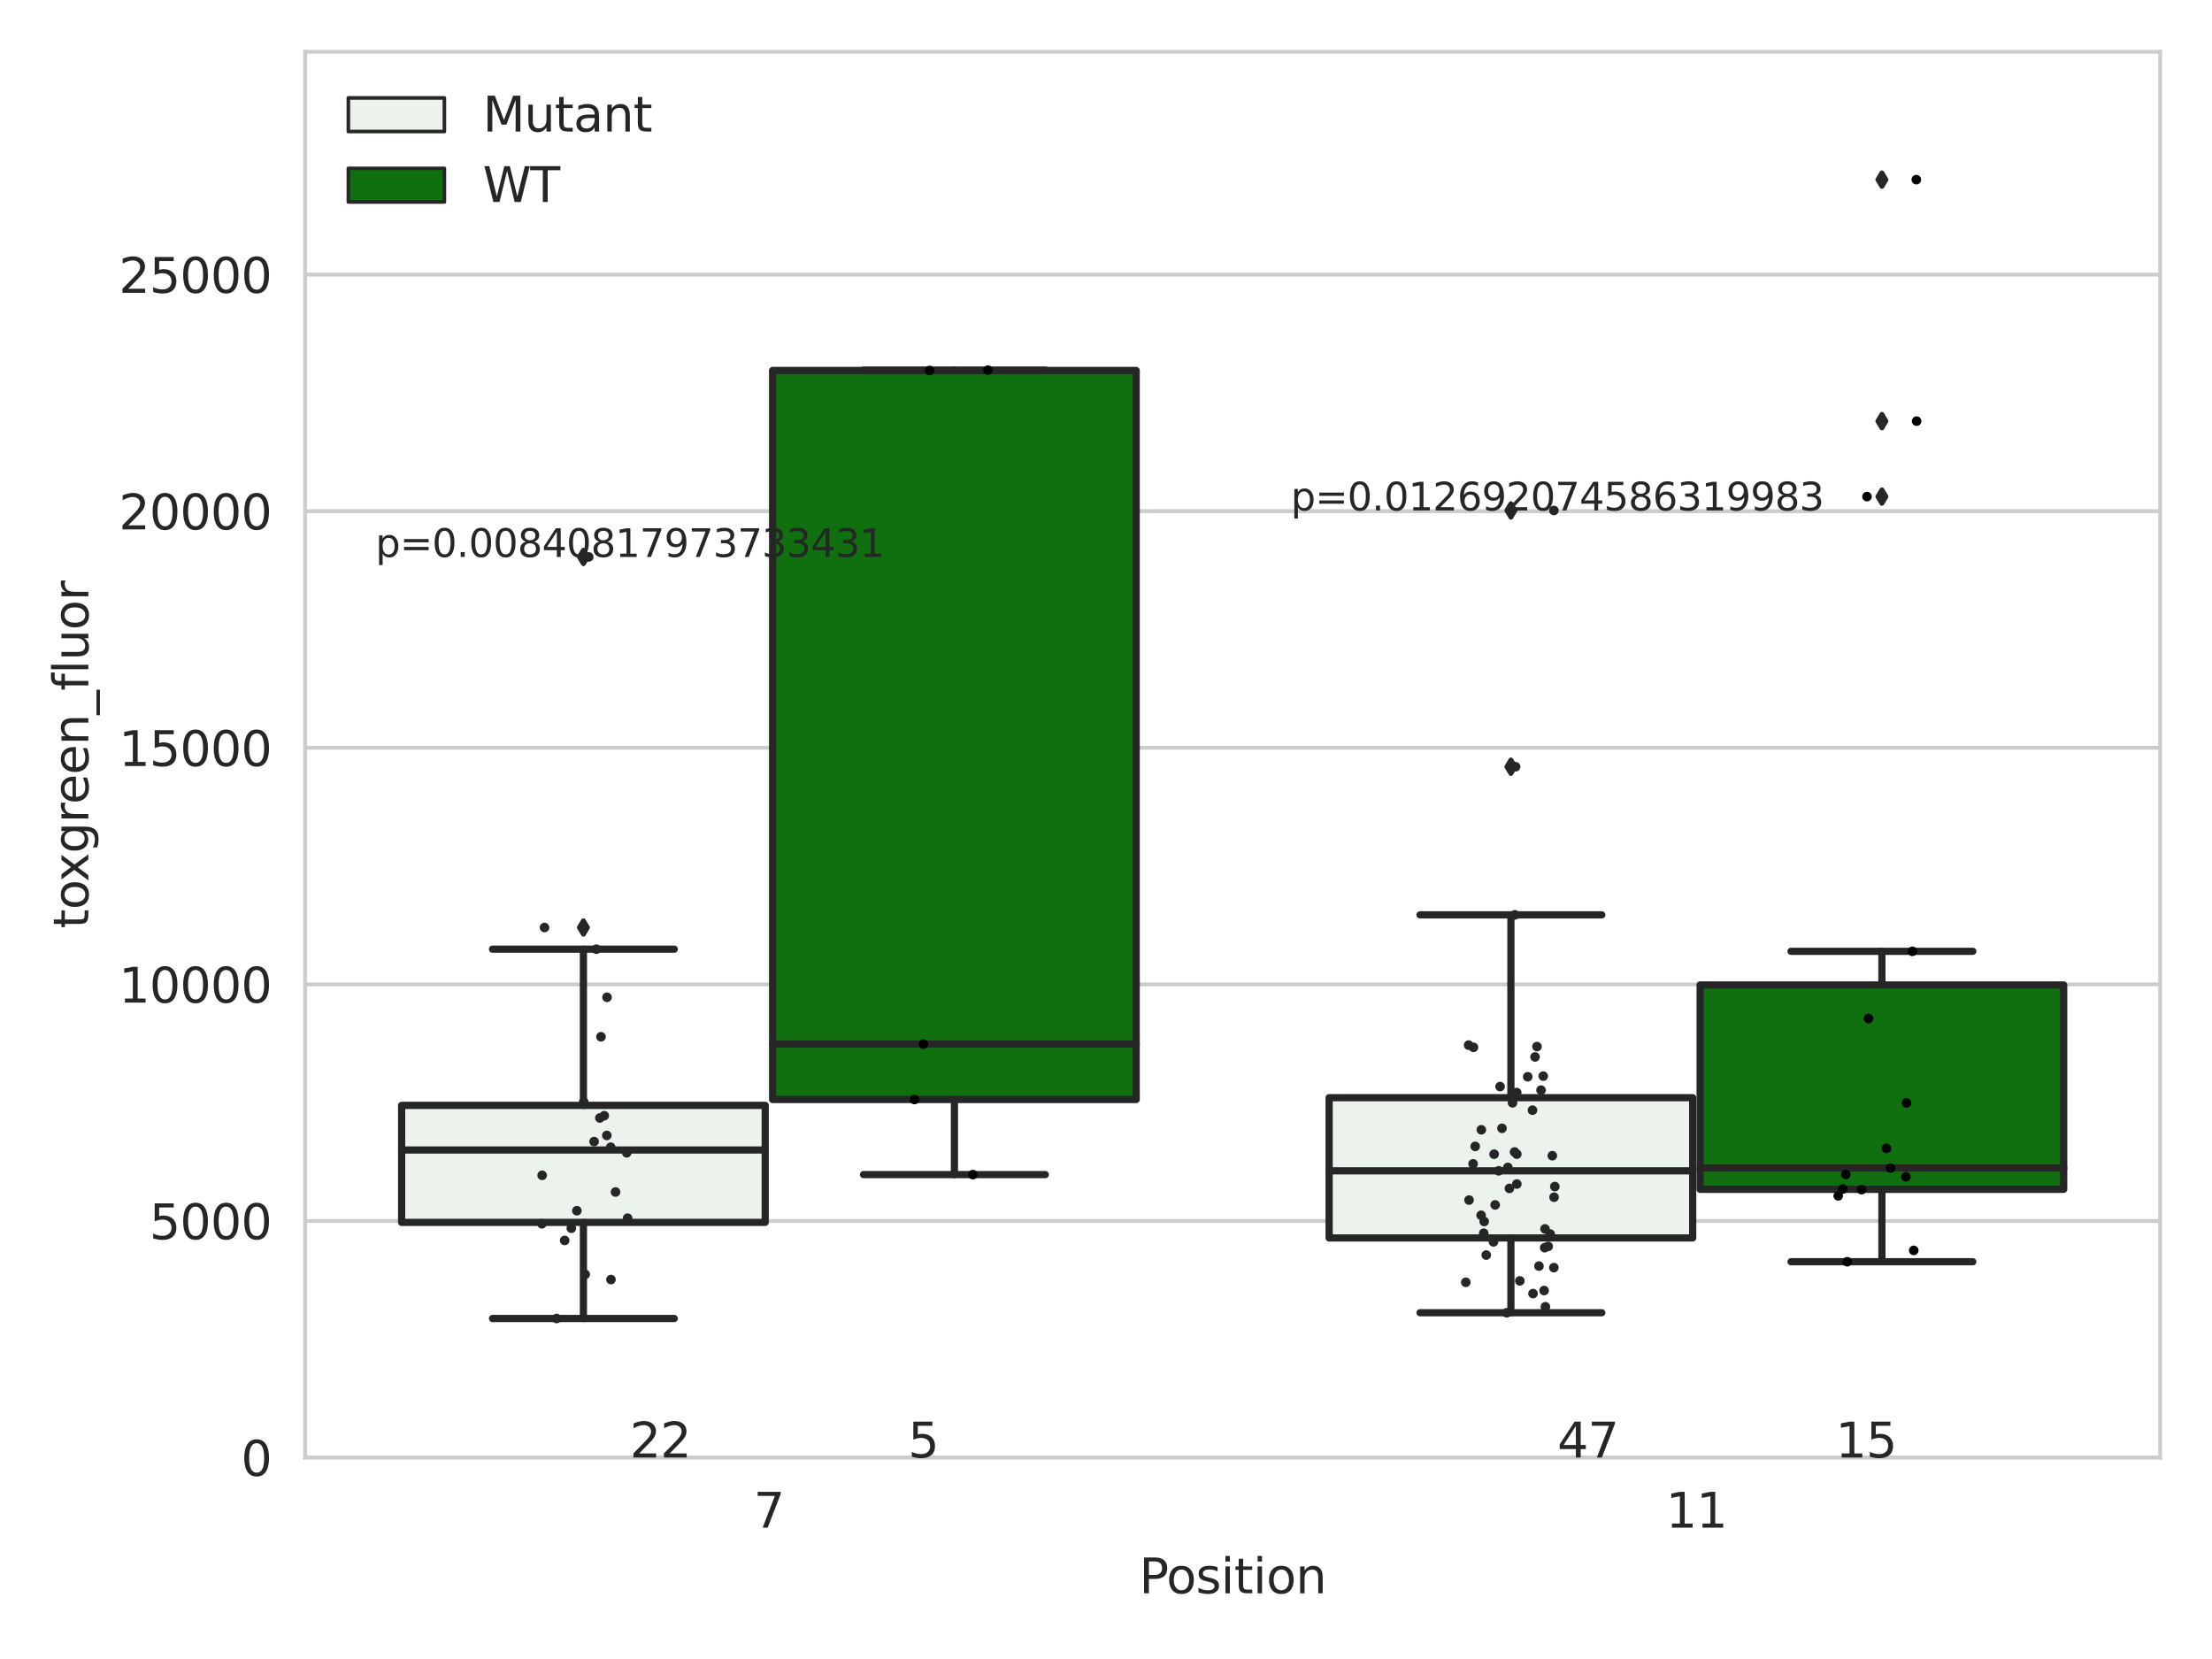 <?xml version="1.0" encoding="utf-8" standalone="no"?>
<!DOCTYPE svg PUBLIC "-//W3C//DTD SVG 1.1//EN"
  "http://www.w3.org/Graphics/SVG/1.1/DTD/svg11.dtd">
<svg xmlns:xlink="http://www.w3.org/1999/xlink" width="460.8pt" height="345.6pt" viewBox="0 0 460.8 345.6" xmlns="http://www.w3.org/2000/svg" version="1.1">
 <defs>
  <style type="text/css">*{stroke-linejoin: round; stroke-linecap: butt}</style>
 </defs>
 <g id="figure_1">
  <g id="patch_1">
   <path d="M 0 345.6 
L 460.8 345.6 
L 460.8 0 
L 0 0 
z
" style="fill: #ffffff"/>
  </g>
  <g id="axes_1">
   <g id="patch_2">
    <path d="M 63.571 303.64 
L 450 303.64 
L 450 10.8 
L 63.571 10.8 
z
" style="fill: #ffffff"/>
   </g>
   <g id="matplotlib.axis_1">
    <g id="xtick_1">
     <g id="text_1">
      <!-- 7 -->
      <g style="fill: #262626" transform="translate(156.997 318.238)scale(0.1 -0.1)">
       <defs>
        <path id="DejaVuSans-37" d="M 525 4666 
L 3525 4666 
L 3525 4397 
L 1831 0 
L 1172 0 
L 2766 4134 
L 525 4134 
L 525 4666 
z
" transform="scale(0.016)"/>
       </defs>
       <use xlink:href="#DejaVuSans-37"/>
      </g>
     </g>
    </g>
    <g id="xtick_2">
     <g id="text_2">
      <!-- 11 -->
      <g style="fill: #262626" transform="translate(347.03 318.238)scale(0.1 -0.1)">
       <defs>
        <path id="DejaVuSans-31" d="M 794 531 
L 1825 531 
L 1825 4091 
L 703 3866 
L 703 4441 
L 1819 4666 
L 2450 4666 
L 2450 531 
L 3481 531 
L 3481 0 
L 794 0 
L 794 531 
z
" transform="scale(0.016)"/>
       </defs>
       <use xlink:href="#DejaVuSans-31"/>
       <use xlink:href="#DejaVuSans-31" x="63.623"/>
      </g>
     </g>
    </g>
    <g id="text_3">
     <!-- Position -->
     <g style="fill: #262626" transform="translate(237.322 331.917)scale(0.1 -0.1)">
      <defs>
       <path id="DejaVuSans-50" d="M 1259 4147 
L 1259 2394 
L 2053 2394 
Q 2494 2394 2734 2622 
Q 2975 2850 2975 3272 
Q 2975 3691 2734 3919 
Q 2494 4147 2053 4147 
L 1259 4147 
z
M 628 4666 
L 2053 4666 
Q 2838 4666 3239 4311 
Q 3641 3956 3641 3272 
Q 3641 2581 3239 2228 
Q 2838 1875 2053 1875 
L 1259 1875 
L 1259 0 
L 628 0 
L 628 4666 
z
" transform="scale(0.016)"/>
       <path id="DejaVuSans-6f" d="M 1959 3097 
Q 1497 3097 1228 2736 
Q 959 2375 959 1747 
Q 959 1119 1226 758 
Q 1494 397 1959 397 
Q 2419 397 2687 759 
Q 2956 1122 2956 1747 
Q 2956 2369 2687 2733 
Q 2419 3097 1959 3097 
z
M 1959 3584 
Q 2709 3584 3137 3096 
Q 3566 2609 3566 1747 
Q 3566 888 3137 398 
Q 2709 -91 1959 -91 
Q 1206 -91 779 398 
Q 353 888 353 1747 
Q 353 2609 779 3096 
Q 1206 3584 1959 3584 
z
" transform="scale(0.016)"/>
       <path id="DejaVuSans-73" d="M 2834 3397 
L 2834 2853 
Q 2591 2978 2328 3040 
Q 2066 3103 1784 3103 
Q 1356 3103 1142 2972 
Q 928 2841 928 2578 
Q 928 2378 1081 2264 
Q 1234 2150 1697 2047 
L 1894 2003 
Q 2506 1872 2764 1633 
Q 3022 1394 3022 966 
Q 3022 478 2636 193 
Q 2250 -91 1575 -91 
Q 1294 -91 989 -36 
Q 684 19 347 128 
L 347 722 
Q 666 556 975 473 
Q 1284 391 1588 391 
Q 1994 391 2212 530 
Q 2431 669 2431 922 
Q 2431 1156 2273 1281 
Q 2116 1406 1581 1522 
L 1381 1569 
Q 847 1681 609 1914 
Q 372 2147 372 2553 
Q 372 3047 722 3315 
Q 1072 3584 1716 3584 
Q 2034 3584 2315 3537 
Q 2597 3491 2834 3397 
z
" transform="scale(0.016)"/>
       <path id="DejaVuSans-69" d="M 603 3500 
L 1178 3500 
L 1178 0 
L 603 0 
L 603 3500 
z
M 603 4863 
L 1178 4863 
L 1178 4134 
L 603 4134 
L 603 4863 
z
" transform="scale(0.016)"/>
       <path id="DejaVuSans-74" d="M 1172 4494 
L 1172 3500 
L 2356 3500 
L 2356 3053 
L 1172 3053 
L 1172 1153 
Q 1172 725 1289 603 
Q 1406 481 1766 481 
L 2356 481 
L 2356 0 
L 1766 0 
Q 1100 0 847 248 
Q 594 497 594 1153 
L 594 3053 
L 172 3053 
L 172 3500 
L 594 3500 
L 594 4494 
L 1172 4494 
z
" transform="scale(0.016)"/>
       <path id="DejaVuSans-6e" d="M 3513 2113 
L 3513 0 
L 2938 0 
L 2938 2094 
Q 2938 2591 2744 2837 
Q 2550 3084 2163 3084 
Q 1697 3084 1428 2787 
Q 1159 2491 1159 1978 
L 1159 0 
L 581 0 
L 581 3500 
L 1159 3500 
L 1159 2956 
Q 1366 3272 1645 3428 
Q 1925 3584 2291 3584 
Q 2894 3584 3203 3211 
Q 3513 2838 3513 2113 
z
" transform="scale(0.016)"/>
      </defs>
      <use xlink:href="#DejaVuSans-50"/>
      <use xlink:href="#DejaVuSans-6f" x="56.678"/>
      <use xlink:href="#DejaVuSans-73" x="117.859"/>
      <use xlink:href="#DejaVuSans-69" x="169.959"/>
      <use xlink:href="#DejaVuSans-74" x="197.742"/>
      <use xlink:href="#DejaVuSans-69" x="236.951"/>
      <use xlink:href="#DejaVuSans-6f" x="264.734"/>
      <use xlink:href="#DejaVuSans-6e" x="325.916"/>
     </g>
    </g>
   </g>
   <g id="matplotlib.axis_2">
    <g id="ytick_1">
     <g id="line2d_1">
      <path d="M 63.571 303.64 
L 450 303.64 
" clip-path="url(#p8bd4ed077a)" style="fill: none; stroke: #cccccc; stroke-width: 0.8; stroke-linecap: round"/>
     </g>
     <g id="text_4">
      <!-- 0 -->
      <g style="fill: #262626" transform="translate(50.209 307.439)scale(0.1 -0.1)">
       <defs>
        <path id="DejaVuSans-30" d="M 2034 4250 
Q 1547 4250 1301 3770 
Q 1056 3291 1056 2328 
Q 1056 1369 1301 889 
Q 1547 409 2034 409 
Q 2525 409 2770 889 
Q 3016 1369 3016 2328 
Q 3016 3291 2770 3770 
Q 2525 4250 2034 4250 
z
M 2034 4750 
Q 2819 4750 3233 4129 
Q 3647 3509 3647 2328 
Q 3647 1150 3233 529 
Q 2819 -91 2034 -91 
Q 1250 -91 836 529 
Q 422 1150 422 2328 
Q 422 3509 836 4129 
Q 1250 4750 2034 4750 
z
" transform="scale(0.016)"/>
       </defs>
       <use xlink:href="#DejaVuSans-30"/>
      </g>
     </g>
    </g>
    <g id="ytick_2">
     <g id="line2d_2">
      <path d="M 63.571 254.352 
L 450 254.352 
" clip-path="url(#p8bd4ed077a)" style="fill: none; stroke: #cccccc; stroke-width: 0.8; stroke-linecap: round"/>
     </g>
     <g id="text_5">
      <!-- 5000 -->
      <g style="fill: #262626" transform="translate(31.121 258.152)scale(0.1 -0.1)">
       <defs>
        <path id="DejaVuSans-35" d="M 691 4666 
L 3169 4666 
L 3169 4134 
L 1269 4134 
L 1269 2991 
Q 1406 3038 1543 3061 
Q 1681 3084 1819 3084 
Q 2600 3084 3056 2656 
Q 3513 2228 3513 1497 
Q 3513 744 3044 326 
Q 2575 -91 1722 -91 
Q 1428 -91 1123 -41 
Q 819 9 494 109 
L 494 744 
Q 775 591 1075 516 
Q 1375 441 1709 441 
Q 2250 441 2565 725 
Q 2881 1009 2881 1497 
Q 2881 1984 2565 2268 
Q 2250 2553 1709 2553 
Q 1456 2553 1204 2497 
Q 953 2441 691 2322 
L 691 4666 
z
" transform="scale(0.016)"/>
       </defs>
       <use xlink:href="#DejaVuSans-35"/>
       <use xlink:href="#DejaVuSans-30" x="63.623"/>
       <use xlink:href="#DejaVuSans-30" x="127.246"/>
       <use xlink:href="#DejaVuSans-30" x="190.869"/>
      </g>
     </g>
    </g>
    <g id="ytick_3">
     <g id="line2d_3">
      <path d="M 63.571 205.065 
L 450 205.065 
" clip-path="url(#p8bd4ed077a)" style="fill: none; stroke: #cccccc; stroke-width: 0.8; stroke-linecap: round"/>
     </g>
     <g id="text_6">
      <!-- 10000 -->
      <g style="fill: #262626" transform="translate(24.759 208.864)scale(0.1 -0.1)">
       <use xlink:href="#DejaVuSans-31"/>
       <use xlink:href="#DejaVuSans-30" x="63.623"/>
       <use xlink:href="#DejaVuSans-30" x="127.246"/>
       <use xlink:href="#DejaVuSans-30" x="190.869"/>
       <use xlink:href="#DejaVuSans-30" x="254.492"/>
      </g>
     </g>
    </g>
    <g id="ytick_4">
     <g id="line2d_4">
      <path d="M 63.571 155.777 
L 450 155.777 
" clip-path="url(#p8bd4ed077a)" style="fill: none; stroke: #cccccc; stroke-width: 0.8; stroke-linecap: round"/>
     </g>
     <g id="text_7">
      <!-- 15000 -->
      <g style="fill: #262626" transform="translate(24.759 159.576)scale(0.1 -0.1)">
       <use xlink:href="#DejaVuSans-31"/>
       <use xlink:href="#DejaVuSans-35" x="63.623"/>
       <use xlink:href="#DejaVuSans-30" x="127.246"/>
       <use xlink:href="#DejaVuSans-30" x="190.869"/>
       <use xlink:href="#DejaVuSans-30" x="254.492"/>
      </g>
     </g>
    </g>
    <g id="ytick_5">
     <g id="line2d_5">
      <path d="M 63.571 106.489 
L 450 106.489 
" clip-path="url(#p8bd4ed077a)" style="fill: none; stroke: #cccccc; stroke-width: 0.8; stroke-linecap: round"/>
     </g>
     <g id="text_8">
      <!-- 20000 -->
      <g style="fill: #262626" transform="translate(24.759 110.289)scale(0.1 -0.1)">
       <defs>
        <path id="DejaVuSans-32" d="M 1228 531 
L 3431 531 
L 3431 0 
L 469 0 
L 469 531 
Q 828 903 1448 1529 
Q 2069 2156 2228 2338 
Q 2531 2678 2651 2914 
Q 2772 3150 2772 3378 
Q 2772 3750 2511 3984 
Q 2250 4219 1831 4219 
Q 1534 4219 1204 4116 
Q 875 4013 500 3803 
L 500 4441 
Q 881 4594 1212 4672 
Q 1544 4750 1819 4750 
Q 2544 4750 2975 4387 
Q 3406 4025 3406 3419 
Q 3406 3131 3298 2873 
Q 3191 2616 2906 2266 
Q 2828 2175 2409 1742 
Q 1991 1309 1228 531 
z
" transform="scale(0.016)"/>
       </defs>
       <use xlink:href="#DejaVuSans-32"/>
       <use xlink:href="#DejaVuSans-30" x="63.623"/>
       <use xlink:href="#DejaVuSans-30" x="127.246"/>
       <use xlink:href="#DejaVuSans-30" x="190.869"/>
       <use xlink:href="#DejaVuSans-30" x="254.492"/>
      </g>
     </g>
    </g>
    <g id="ytick_6">
     <g id="line2d_6">
      <path d="M 63.571 57.202 
L 450 57.202 
" clip-path="url(#p8bd4ed077a)" style="fill: none; stroke: #cccccc; stroke-width: 0.8; stroke-linecap: round"/>
     </g>
     <g id="text_9">
      <!-- 25000 -->
      <g style="fill: #262626" transform="translate(24.759 61.001)scale(0.1 -0.1)">
       <use xlink:href="#DejaVuSans-32"/>
       <use xlink:href="#DejaVuSans-35" x="63.623"/>
       <use xlink:href="#DejaVuSans-30" x="127.246"/>
       <use xlink:href="#DejaVuSans-30" x="190.869"/>
       <use xlink:href="#DejaVuSans-30" x="254.492"/>
      </g>
     </g>
    </g>
    <g id="text_10">
     <!-- toxgreen_fluor -->
     <g style="fill: #262626" transform="translate(18.401 193.415)rotate(-90)scale(0.1 -0.1)">
      <defs>
       <path id="DejaVuSans-78" d="M 3513 3500 
L 2247 1797 
L 3578 0 
L 2900 0 
L 1881 1375 
L 863 0 
L 184 0 
L 1544 1831 
L 300 3500 
L 978 3500 
L 1906 2253 
L 2834 3500 
L 3513 3500 
z
" transform="scale(0.016)"/>
       <path id="DejaVuSans-67" d="M 2906 1791 
Q 2906 2416 2648 2759 
Q 2391 3103 1925 3103 
Q 1463 3103 1205 2759 
Q 947 2416 947 1791 
Q 947 1169 1205 825 
Q 1463 481 1925 481 
Q 2391 481 2648 825 
Q 2906 1169 2906 1791 
z
M 3481 434 
Q 3481 -459 3084 -895 
Q 2688 -1331 1869 -1331 
Q 1566 -1331 1297 -1286 
Q 1028 -1241 775 -1147 
L 775 -588 
Q 1028 -725 1275 -790 
Q 1522 -856 1778 -856 
Q 2344 -856 2625 -561 
Q 2906 -266 2906 331 
L 2906 616 
Q 2728 306 2450 153 
Q 2172 0 1784 0 
Q 1141 0 747 490 
Q 353 981 353 1791 
Q 353 2603 747 3093 
Q 1141 3584 1784 3584 
Q 2172 3584 2450 3431 
Q 2728 3278 2906 2969 
L 2906 3500 
L 3481 3500 
L 3481 434 
z
" transform="scale(0.016)"/>
       <path id="DejaVuSans-72" d="M 2631 2963 
Q 2534 3019 2420 3045 
Q 2306 3072 2169 3072 
Q 1681 3072 1420 2755 
Q 1159 2438 1159 1844 
L 1159 0 
L 581 0 
L 581 3500 
L 1159 3500 
L 1159 2956 
Q 1341 3275 1631 3429 
Q 1922 3584 2338 3584 
Q 2397 3584 2469 3576 
Q 2541 3569 2628 3553 
L 2631 2963 
z
" transform="scale(0.016)"/>
       <path id="DejaVuSans-65" d="M 3597 1894 
L 3597 1613 
L 953 1613 
Q 991 1019 1311 708 
Q 1631 397 2203 397 
Q 2534 397 2845 478 
Q 3156 559 3463 722 
L 3463 178 
Q 3153 47 2828 -22 
Q 2503 -91 2169 -91 
Q 1331 -91 842 396 
Q 353 884 353 1716 
Q 353 2575 817 3079 
Q 1281 3584 2069 3584 
Q 2775 3584 3186 3129 
Q 3597 2675 3597 1894 
z
M 3022 2063 
Q 3016 2534 2758 2815 
Q 2500 3097 2075 3097 
Q 1594 3097 1305 2825 
Q 1016 2553 972 2059 
L 3022 2063 
z
" transform="scale(0.016)"/>
       <path id="DejaVuSans-5f" d="M 3263 -1063 
L 3263 -1509 
L -63 -1509 
L -63 -1063 
L 3263 -1063 
z
" transform="scale(0.016)"/>
       <path id="DejaVuSans-66" d="M 2375 4863 
L 2375 4384 
L 1825 4384 
Q 1516 4384 1395 4259 
Q 1275 4134 1275 3809 
L 1275 3500 
L 2222 3500 
L 2222 3053 
L 1275 3053 
L 1275 0 
L 697 0 
L 697 3053 
L 147 3053 
L 147 3500 
L 697 3500 
L 697 3744 
Q 697 4328 969 4595 
Q 1241 4863 1831 4863 
L 2375 4863 
z
" transform="scale(0.016)"/>
       <path id="DejaVuSans-6c" d="M 603 4863 
L 1178 4863 
L 1178 0 
L 603 0 
L 603 4863 
z
" transform="scale(0.016)"/>
       <path id="DejaVuSans-75" d="M 544 1381 
L 544 3500 
L 1119 3500 
L 1119 1403 
Q 1119 906 1312 657 
Q 1506 409 1894 409 
Q 2359 409 2629 706 
Q 2900 1003 2900 1516 
L 2900 3500 
L 3475 3500 
L 3475 0 
L 2900 0 
L 2900 538 
Q 2691 219 2414 64 
Q 2138 -91 1772 -91 
Q 1169 -91 856 284 
Q 544 659 544 1381 
z
M 1991 3584 
L 1991 3584 
z
" transform="scale(0.016)"/>
      </defs>
      <use xlink:href="#DejaVuSans-74"/>
      <use xlink:href="#DejaVuSans-6f" x="39.209"/>
      <use xlink:href="#DejaVuSans-78" x="97.266"/>
      <use xlink:href="#DejaVuSans-67" x="156.445"/>
      <use xlink:href="#DejaVuSans-72" x="219.922"/>
      <use xlink:href="#DejaVuSans-65" x="258.785"/>
      <use xlink:href="#DejaVuSans-65" x="320.309"/>
      <use xlink:href="#DejaVuSans-6e" x="381.832"/>
      <use xlink:href="#DejaVuSans-5f" x="445.211"/>
      <use xlink:href="#DejaVuSans-66" x="495.211"/>
      <use xlink:href="#DejaVuSans-6c" x="530.416"/>
      <use xlink:href="#DejaVuSans-75" x="558.199"/>
      <use xlink:href="#DejaVuSans-6f" x="621.578"/>
      <use xlink:href="#DejaVuSans-72" x="682.76"/>
     </g>
    </g>
   </g>
   <g id="patch_3">
    <path d="M 83.666 254.644 
L 159.406 254.644 
L 159.406 230.271 
L 83.666 230.271 
L 83.666 254.644 
z
" clip-path="url(#p8bd4ed077a)" style="fill: #ecf2ec; stroke: #262626; stroke-width: 1.5; stroke-linejoin: miter"/>
   </g>
   <g id="patch_4">
    <path d="M 160.951 229.047 
L 236.691 229.047 
L 236.691 77.175 
L 160.951 77.175 
L 160.951 229.047 
z
" clip-path="url(#p8bd4ed077a)" style="fill: #107010; stroke: #262626; stroke-width: 1.5; stroke-linejoin: miter"/>
   </g>
   <g id="patch_5">
    <path d="M 276.88 257.886 
L 352.62 257.886 
L 352.62 228.671 
L 276.88 228.671 
L 276.88 257.886 
z
" clip-path="url(#p8bd4ed077a)" style="fill: #ecf2ec; stroke: #262626; stroke-width: 1.5; stroke-linejoin: miter"/>
   </g>
   <g id="patch_6">
    <path d="M 354.166 247.759 
L 429.906 247.759 
L 429.906 205.18 
L 354.166 205.18 
L 354.166 247.759 
z
" clip-path="url(#p8bd4ed077a)" style="fill: #107010; stroke: #262626; stroke-width: 1.5; stroke-linejoin: miter"/>
   </g>
   <g id="patch_7">
    <path d="M 160.178 303.64 
L 160.178 303.64 
L 160.178 303.64 
L 160.178 303.64 
z
" clip-path="url(#p8bd4ed077a)" style="fill: #ecf2ec; stroke: #262626; stroke-width: 0.75; stroke-linejoin: miter"/>
   </g>
   <g id="patch_8">
    <path d="M 160.178 303.64 
L 160.178 303.64 
L 160.178 303.64 
L 160.178 303.64 
z
" clip-path="url(#p8bd4ed077a)" style="fill: #107010; stroke: #262626; stroke-width: 0.75; stroke-linejoin: miter"/>
   </g>
   <g id="PathCollection_1"/>
   <g id="PathCollection_2"/>
   <g id="line2d_7">
    <path d="M 121.536 254.644 
L 121.536 274.667 
" clip-path="url(#p8bd4ed077a)" style="fill: none; stroke: #262626; stroke-width: 1.5; stroke-linecap: round"/>
   </g>
   <g id="line2d_8">
    <path d="M 121.536 230.271 
L 121.536 197.731 
" clip-path="url(#p8bd4ed077a)" style="fill: none; stroke: #262626; stroke-width: 1.5; stroke-linecap: round"/>
   </g>
   <g id="line2d_9">
    <path d="M 102.601 274.667 
L 140.471 274.667 
" clip-path="url(#p8bd4ed077a)" style="fill: none; stroke: #262626; stroke-width: 1.5; stroke-linecap: round"/>
   </g>
   <g id="line2d_10">
    <path d="M 102.601 197.731 
L 140.471 197.731 
" clip-path="url(#p8bd4ed077a)" style="fill: none; stroke: #262626; stroke-width: 1.5; stroke-linecap: round"/>
   </g>
   <g id="line2d_11">
    <defs>
     <path id="mf69ec6f3cd" d="M -0 1.414 
L 0.849 0 
L 0 -1.414 
L -0.849 -0 
z
" style="stroke: #262626; stroke-linejoin: miter"/>
    </defs>
    <g clip-path="url(#p8bd4ed077a)">
     <use xlink:href="#mf69ec6f3cd" x="121.536" y="116.019" style="fill: #262626; stroke: #262626; stroke-linejoin: miter"/>
     <use xlink:href="#mf69ec6f3cd" x="121.536" y="193.216" style="fill: #262626; stroke: #262626; stroke-linejoin: miter"/>
    </g>
   </g>
   <g id="line2d_12">
    <path d="M 198.821 229.047 
L 198.821 244.69 
" clip-path="url(#p8bd4ed077a)" style="fill: none; stroke: #262626; stroke-width: 1.5; stroke-linecap: round"/>
   </g>
   <g id="line2d_13">
    <path d="M 198.821 77.175 
L 198.821 77.103 
" clip-path="url(#p8bd4ed077a)" style="fill: none; stroke: #262626; stroke-width: 1.5; stroke-linecap: round"/>
   </g>
   <g id="line2d_14">
    <path d="M 179.886 244.69 
L 217.756 244.69 
" clip-path="url(#p8bd4ed077a)" style="fill: none; stroke: #262626; stroke-width: 1.5; stroke-linecap: round"/>
   </g>
   <g id="line2d_15">
    <path d="M 179.886 77.103 
L 217.756 77.103 
" clip-path="url(#p8bd4ed077a)" style="fill: none; stroke: #262626; stroke-width: 1.5; stroke-linecap: round"/>
   </g>
   <g id="line2d_16"/>
   <g id="line2d_17">
    <path d="M 314.75 257.886 
L 314.75 273.47 
" clip-path="url(#p8bd4ed077a)" style="fill: none; stroke: #262626; stroke-width: 1.5; stroke-linecap: round"/>
   </g>
   <g id="line2d_18">
    <path d="M 314.75 228.671 
L 314.75 190.581 
" clip-path="url(#p8bd4ed077a)" style="fill: none; stroke: #262626; stroke-width: 1.5; stroke-linecap: round"/>
   </g>
   <g id="line2d_19">
    <path d="M 295.815 273.47 
L 333.685 273.47 
" clip-path="url(#p8bd4ed077a)" style="fill: none; stroke: #262626; stroke-width: 1.5; stroke-linecap: round"/>
   </g>
   <g id="line2d_20">
    <path d="M 295.815 190.581 
L 333.685 190.581 
" clip-path="url(#p8bd4ed077a)" style="fill: none; stroke: #262626; stroke-width: 1.5; stroke-linecap: round"/>
   </g>
   <g id="line2d_21">
    <g clip-path="url(#p8bd4ed077a)">
     <use xlink:href="#mf69ec6f3cd" x="314.75" y="106.338" style="fill: #262626; stroke: #262626; stroke-linejoin: miter"/>
     <use xlink:href="#mf69ec6f3cd" x="314.75" y="159.725" style="fill: #262626; stroke: #262626; stroke-linejoin: miter"/>
    </g>
   </g>
   <g id="line2d_22">
    <path d="M 392.036 247.759 
L 392.036 262.845 
" clip-path="url(#p8bd4ed077a)" style="fill: none; stroke: #262626; stroke-width: 1.5; stroke-linecap: round"/>
   </g>
   <g id="line2d_23">
    <path d="M 392.036 205.18 
L 392.036 198.176 
" clip-path="url(#p8bd4ed077a)" style="fill: none; stroke: #262626; stroke-width: 1.5; stroke-linecap: round"/>
   </g>
   <g id="line2d_24">
    <path d="M 373.101 262.845 
L 410.971 262.845 
" clip-path="url(#p8bd4ed077a)" style="fill: none; stroke: #262626; stroke-width: 1.5; stroke-linecap: round"/>
   </g>
   <g id="line2d_25">
    <path d="M 373.101 198.176 
L 410.971 198.176 
" clip-path="url(#p8bd4ed077a)" style="fill: none; stroke: #262626; stroke-width: 1.5; stroke-linecap: round"/>
   </g>
   <g id="line2d_26">
    <g clip-path="url(#p8bd4ed077a)">
     <use xlink:href="#mf69ec6f3cd" x="392.036" y="103.448" style="fill: #262626; stroke: #262626; stroke-linejoin: miter"/>
     <use xlink:href="#mf69ec6f3cd" x="392.036" y="87.731" style="fill: #262626; stroke: #262626; stroke-linejoin: miter"/>
     <use xlink:href="#mf69ec6f3cd" x="392.036" y="37.422" style="fill: #262626; stroke: #262626; stroke-linejoin: miter"/>
    </g>
   </g>
   <g id="line2d_27">
    <path d="M 83.666 239.566 
L 159.406 239.566 
" clip-path="url(#p8bd4ed077a)" style="fill: none; stroke: #262626; stroke-width: 1.5; stroke-linecap: round"/>
   </g>
   <g id="line2d_28">
    <path d="M 160.951 217.516 
L 236.691 217.516 
" clip-path="url(#p8bd4ed077a)" style="fill: none; stroke: #262626; stroke-width: 1.5; stroke-linecap: round"/>
   </g>
   <g id="line2d_29">
    <path d="M 276.88 243.9 
L 352.62 243.9 
" clip-path="url(#p8bd4ed077a)" style="fill: none; stroke: #262626; stroke-width: 1.5; stroke-linecap: round"/>
   </g>
   <g id="line2d_30">
    <path d="M 354.166 243.331 
L 429.906 243.331 
" clip-path="url(#p8bd4ed077a)" style="fill: none; stroke: #262626; stroke-width: 1.5; stroke-linecap: round"/>
   </g>
   <g id="patch_9">
    <path d="M 63.571 303.64 
L 63.571 10.8 
" style="fill: none; stroke: #cccccc; stroke-width: 0.8; stroke-linejoin: miter; stroke-linecap: square"/>
   </g>
   <g id="patch_10">
    <path d="M 450 303.64 
L 450 10.8 
" style="fill: none; stroke: #cccccc; stroke-width: 0.8; stroke-linejoin: miter; stroke-linecap: square"/>
   </g>
   <g id="patch_11">
    <path d="M 63.571 303.64 
L 450 303.64 
" style="fill: none; stroke: #cccccc; stroke-width: 0.8; stroke-linejoin: miter; stroke-linecap: square"/>
   </g>
   <g id="patch_12">
    <path d="M 63.571 10.8 
L 450 10.8 
" style="fill: none; stroke: #cccccc; stroke-width: 0.8; stroke-linejoin: miter; stroke-linecap: square"/>
   </g>
   <g id="PathCollection_3">
    <defs>
     <path id="C0_0_9746f33a7e" d="M 0 1 
C 0.265 1 0.52 0.895 0.707 0.707 
C 0.895 0.52 1 0.265 1 -0 
C 1 -0.265 0.895 -0.52 0.707 -0.707 
C 0.52 -0.895 0.265 -1 0 -1 
C -0.265 -1 -0.52 -0.895 -0.707 -0.707 
C -0.895 -0.52 -1 -0.265 -1 0 
C -1 0.265 -0.895 0.52 -0.707 0.707 
C -0.52 0.895 -0.265 1 0 1 
z
"/>
    </defs>
    <g clip-path="url(#p8bd4ed077a)">
     <use xlink:href="#C0_0_9746f33a7e" x="127.274" y="266.553" style="fill: #262626"/>
    </g>
    <g clip-path="url(#p8bd4ed077a)">
     <use xlink:href="#C0_0_9746f33a7e" x="127.224" y="238.983" style="fill: #262626"/>
    </g>
    <g clip-path="url(#p8bd4ed077a)">
     <use xlink:href="#C0_0_9746f33a7e" x="120.17" y="252.213" style="fill: #262626"/>
    </g>
    <g clip-path="url(#p8bd4ed077a)">
     <use xlink:href="#C0_0_9746f33a7e" x="124.96" y="232.889" style="fill: #262626"/>
    </g>
    <g clip-path="url(#p8bd4ed077a)">
     <use xlink:href="#C0_0_9746f33a7e" x="126.412" y="236.532" style="fill: #262626"/>
    </g>
    <g clip-path="url(#p8bd4ed077a)">
     <use xlink:href="#C0_0_9746f33a7e" x="125.873" y="232.421" style="fill: #262626"/>
    </g>
    <g clip-path="url(#p8bd4ed077a)">
     <use xlink:href="#C0_0_9746f33a7e" x="128.232" y="248.317" style="fill: #262626"/>
    </g>
    <g clip-path="url(#p8bd4ed077a)">
     <use xlink:href="#C0_0_9746f33a7e" x="123.762" y="237.809" style="fill: #262626"/>
    </g>
    <g clip-path="url(#p8bd4ed077a)">
     <use xlink:href="#C0_0_9746f33a7e" x="115.946" y="274.667" style="fill: #262626"/>
    </g>
    <g clip-path="url(#p8bd4ed077a)">
     <use xlink:href="#C0_0_9746f33a7e" x="130.557" y="240.149" style="fill: #262626"/>
    </g>
    <g clip-path="url(#p8bd4ed077a)">
     <use xlink:href="#C0_0_9746f33a7e" x="112.89" y="254.936" style="fill: #262626"/>
    </g>
    <g clip-path="url(#p8bd4ed077a)">
     <use xlink:href="#C0_0_9746f33a7e" x="126.452" y="207.752" style="fill: #262626"/>
    </g>
    <g clip-path="url(#p8bd4ed077a)">
     <use xlink:href="#C0_0_9746f33a7e" x="119.016" y="255.864" style="fill: #262626"/>
    </g>
    <g clip-path="url(#p8bd4ed077a)">
     <use xlink:href="#C0_0_9746f33a7e" x="124.24" y="197.731" style="fill: #262626"/>
    </g>
    <g clip-path="url(#p8bd4ed077a)">
     <use xlink:href="#C0_0_9746f33a7e" x="121.909" y="265.48" style="fill: #262626"/>
    </g>
    <g clip-path="url(#p8bd4ed077a)">
     <use xlink:href="#C0_0_9746f33a7e" x="125.193" y="215.978" style="fill: #262626"/>
    </g>
    <g clip-path="url(#p8bd4ed077a)">
     <use xlink:href="#C0_0_9746f33a7e" x="121.597" y="229.555" style="fill: #262626"/>
    </g>
    <g clip-path="url(#p8bd4ed077a)">
     <use xlink:href="#C0_0_9746f33a7e" x="112.938" y="244.842" style="fill: #262626"/>
    </g>
    <g clip-path="url(#p8bd4ed077a)">
     <use xlink:href="#C0_0_9746f33a7e" x="122.648" y="116.019" style="fill: #262626"/>
    </g>
    <g clip-path="url(#p8bd4ed077a)">
     <use xlink:href="#C0_0_9746f33a7e" x="113.435" y="193.216" style="fill: #262626"/>
    </g>
    <g clip-path="url(#p8bd4ed077a)">
     <use xlink:href="#C0_0_9746f33a7e" x="130.741" y="253.767" style="fill: #262626"/>
    </g>
    <g clip-path="url(#p8bd4ed077a)">
     <use xlink:href="#C0_0_9746f33a7e" x="117.631" y="258.405" style="fill: #262626"/>
    </g>
   </g>
   <g id="PathCollection_4">
    <defs>
     <path id="C1_0_f75f60e003" d="M 0 1 
C 0.265 1 0.52 0.895 0.707 0.707 
C 0.895 0.52 1 0.265 1 -0 
C 1 -0.265 0.895 -0.52 0.707 -0.707 
C 0.52 -0.895 0.265 -1 0 -1 
C -0.265 -1 -0.52 -0.895 -0.707 -0.707 
C -0.895 -0.52 -1 -0.265 -1 0 
C -1 0.265 -0.895 0.52 -0.707 0.707 
C -0.52 0.895 -0.265 1 0 1 
z
"/>
    </defs>
    <g clip-path="url(#p8bd4ed077a)">
     <use xlink:href="#C1_0_f75f60e003" x="202.67" y="244.69"/>
    </g>
    <g clip-path="url(#p8bd4ed077a)">
     <use xlink:href="#C1_0_f75f60e003" x="190.509" y="229.047"/>
    </g>
    <g clip-path="url(#p8bd4ed077a)">
     <use xlink:href="#C1_0_f75f60e003" x="192.366" y="217.516"/>
    </g>
    <g clip-path="url(#p8bd4ed077a)">
     <use xlink:href="#C1_0_f75f60e003" x="193.652" y="77.175"/>
    </g>
    <g clip-path="url(#p8bd4ed077a)">
     <use xlink:href="#C1_0_f75f60e003" x="205.804" y="77.103"/>
    </g>
   </g>
   <g id="PathCollection_5">
    <defs>
     <path id="C2_0_55a10d6a09" d="M 0 1 
C 0.265 1 0.52 0.895 0.707 0.707 
C 0.895 0.52 1 0.265 1 -0 
C 1 -0.265 0.895 -0.52 0.707 -0.707 
C 0.52 -0.895 0.265 -1 0 -1 
C -0.265 -1 -0.52 -0.895 -0.707 -0.707 
C -0.895 -0.52 -1 -0.265 -1 0 
C -1 0.265 -0.895 0.52 -0.707 0.707 
C -0.52 0.895 -0.265 1 0 1 
z
"/>
    </defs>
    <g clip-path="url(#p8bd4ed077a)">
     <use xlink:href="#C2_0_55a10d6a09" x="314.442" y="247.563" style="fill: #262626"/>
    </g>
    <g clip-path="url(#p8bd4ed077a)">
     <use xlink:href="#C2_0_55a10d6a09" x="321.785" y="259.915" style="fill: #262626"/>
    </g>
    <g clip-path="url(#p8bd4ed077a)">
     <use xlink:href="#C2_0_55a10d6a09" x="323.71" y="106.338" style="fill: #262626"/>
    </g>
    <g clip-path="url(#p8bd4ed077a)">
     <use xlink:href="#C2_0_55a10d6a09" x="323.744" y="249.399" style="fill: #262626"/>
    </g>
    <g clip-path="url(#p8bd4ed077a)">
     <use xlink:href="#C2_0_55a10d6a09" x="321.025" y="227.096" style="fill: #262626"/>
    </g>
    <g clip-path="url(#p8bd4ed077a)">
     <use xlink:href="#C2_0_55a10d6a09" x="311.117" y="258.707" style="fill: #262626"/>
    </g>
    <g clip-path="url(#p8bd4ed077a)">
     <use xlink:href="#C2_0_55a10d6a09" x="321.485" y="224.177" style="fill: #262626"/>
    </g>
    <g clip-path="url(#p8bd4ed077a)">
     <use xlink:href="#C2_0_55a10d6a09" x="306.949" y="218.176" style="fill: #262626"/>
    </g>
    <g clip-path="url(#p8bd4ed077a)">
     <use xlink:href="#C2_0_55a10d6a09" x="315.585" y="190.581" style="fill: #262626"/>
    </g>
    <g clip-path="url(#p8bd4ed077a)">
     <use xlink:href="#C2_0_55a10d6a09" x="314.11" y="243.194" style="fill: #262626"/>
    </g>
    <g clip-path="url(#p8bd4ed077a)">
     <use xlink:href="#C2_0_55a10d6a09" x="315.98" y="240.429" style="fill: #262626"/>
    </g>
    <g clip-path="url(#p8bd4ed077a)">
     <use xlink:href="#C2_0_55a10d6a09" x="315.966" y="227.608" style="fill: #262626"/>
    </g>
    <g clip-path="url(#p8bd4ed077a)">
     <use xlink:href="#C2_0_55a10d6a09" x="313.884" y="273.47" style="fill: #262626"/>
    </g>
    <g clip-path="url(#p8bd4ed077a)">
     <use xlink:href="#C2_0_55a10d6a09" x="308.547" y="253.167" style="fill: #262626"/>
    </g>
    <g clip-path="url(#p8bd4ed077a)">
     <use xlink:href="#C2_0_55a10d6a09" x="323.899" y="247.18" style="fill: #262626"/>
    </g>
    <g clip-path="url(#p8bd4ed077a)">
     <use xlink:href="#C2_0_55a10d6a09" x="320.185" y="218.024" style="fill: #262626"/>
    </g>
    <g clip-path="url(#p8bd4ed077a)">
     <use xlink:href="#C2_0_55a10d6a09" x="305.943" y="217.72" style="fill: #262626"/>
    </g>
    <g clip-path="url(#p8bd4ed077a)">
     <use xlink:href="#C2_0_55a10d6a09" x="319.249" y="231.271" style="fill: #262626"/>
    </g>
    <g clip-path="url(#p8bd4ed077a)">
     <use xlink:href="#C2_0_55a10d6a09" x="315.725" y="159.725" style="fill: #262626"/>
    </g>
    <g clip-path="url(#p8bd4ed077a)">
     <use xlink:href="#C2_0_55a10d6a09" x="319.353" y="269.48" style="fill: #262626"/>
    </g>
    <g clip-path="url(#p8bd4ed077a)">
     <use xlink:href="#C2_0_55a10d6a09" x="308.588" y="235.353" style="fill: #262626"/>
    </g>
    <g clip-path="url(#p8bd4ed077a)">
     <use xlink:href="#C2_0_55a10d6a09" x="307.31" y="238.813" style="fill: #262626"/>
    </g>
    <g clip-path="url(#p8bd4ed077a)">
     <use xlink:href="#C2_0_55a10d6a09" x="320.593" y="263.746" style="fill: #262626"/>
    </g>
    <g clip-path="url(#p8bd4ed077a)">
     <use xlink:href="#C2_0_55a10d6a09" x="312.199" y="243.9" style="fill: #262626"/>
    </g>
    <g clip-path="url(#p8bd4ed077a)">
     <use xlink:href="#C2_0_55a10d6a09" x="315.981" y="246.659" style="fill: #262626"/>
    </g>
    <g clip-path="url(#p8bd4ed077a)">
     <use xlink:href="#C2_0_55a10d6a09" x="321.933" y="272.225" style="fill: #262626"/>
    </g>
    <g clip-path="url(#p8bd4ed077a)">
     <use xlink:href="#C2_0_55a10d6a09" x="318.253" y="224.309" style="fill: #262626"/>
    </g>
    <g clip-path="url(#p8bd4ed077a)">
     <use xlink:href="#C2_0_55a10d6a09" x="321.856" y="256.004" style="fill: #262626"/>
    </g>
    <g clip-path="url(#p8bd4ed077a)">
     <use xlink:href="#C2_0_55a10d6a09" x="321.665" y="268.844" style="fill: #262626"/>
    </g>
    <g clip-path="url(#p8bd4ed077a)">
     <use xlink:href="#C2_0_55a10d6a09" x="323.697" y="264.069" style="fill: #262626"/>
    </g>
    <g clip-path="url(#p8bd4ed077a)">
     <use xlink:href="#C2_0_55a10d6a09" x="312.89" y="235.046" style="fill: #262626"/>
    </g>
    <g clip-path="url(#p8bd4ed077a)">
     <use xlink:href="#C2_0_55a10d6a09" x="306.025" y="249.996" style="fill: #262626"/>
    </g>
    <g clip-path="url(#p8bd4ed077a)">
     <use xlink:href="#C2_0_55a10d6a09" x="323.377" y="240.753" style="fill: #262626"/>
    </g>
    <g clip-path="url(#p8bd4ed077a)">
     <use xlink:href="#C2_0_55a10d6a09" x="306.871" y="242.45" style="fill: #262626"/>
    </g>
    <g clip-path="url(#p8bd4ed077a)">
     <use xlink:href="#C2_0_55a10d6a09" x="309.184" y="254.458" style="fill: #262626"/>
    </g>
    <g clip-path="url(#p8bd4ed077a)">
     <use xlink:href="#C2_0_55a10d6a09" x="309.613" y="261.454" style="fill: #262626"/>
    </g>
    <g clip-path="url(#p8bd4ed077a)">
     <use xlink:href="#C2_0_55a10d6a09" x="312.495" y="226.353" style="fill: #262626"/>
    </g>
    <g clip-path="url(#p8bd4ed077a)">
     <use xlink:href="#C2_0_55a10d6a09" x="315.509" y="239.978" style="fill: #262626"/>
    </g>
    <g clip-path="url(#p8bd4ed077a)">
     <use xlink:href="#C2_0_55a10d6a09" x="322.928" y="257.064" style="fill: #262626"/>
    </g>
    <g clip-path="url(#p8bd4ed077a)">
     <use xlink:href="#C2_0_55a10d6a09" x="322.517" y="259.648" style="fill: #262626"/>
    </g>
    <g clip-path="url(#p8bd4ed077a)">
     <use xlink:href="#C2_0_55a10d6a09" x="309.086" y="256.901" style="fill: #262626"/>
    </g>
    <g clip-path="url(#p8bd4ed077a)">
     <use xlink:href="#C2_0_55a10d6a09" x="311.251" y="240.436" style="fill: #262626"/>
    </g>
    <g clip-path="url(#p8bd4ed077a)">
     <use xlink:href="#C2_0_55a10d6a09" x="305.356" y="267.126" style="fill: #262626"/>
    </g>
    <g clip-path="url(#p8bd4ed077a)">
     <use xlink:href="#C2_0_55a10d6a09" x="319.777" y="220.178" style="fill: #262626"/>
    </g>
    <g clip-path="url(#p8bd4ed077a)">
     <use xlink:href="#C2_0_55a10d6a09" x="315.085" y="229.735" style="fill: #262626"/>
    </g>
    <g clip-path="url(#p8bd4ed077a)">
     <use xlink:href="#C2_0_55a10d6a09" x="311.47" y="251.008" style="fill: #262626"/>
    </g>
    <g clip-path="url(#p8bd4ed077a)">
     <use xlink:href="#C2_0_55a10d6a09" x="316.607" y="266.83" style="fill: #262626"/>
    </g>
   </g>
   <g id="PathCollection_6">
    <defs>
     <path id="C3_0_4c88b57842" d="M 0 1 
C 0.265 1 0.52 0.895 0.707 0.707 
C 0.895 0.52 1 0.265 1 -0 
C 1 -0.265 0.895 -0.52 0.707 -0.707 
C 0.52 -0.895 0.265 -1 0 -1 
C -0.265 -1 -0.52 -0.895 -0.707 -0.707 
C -0.895 -0.52 -1 -0.265 -1 0 
C -1 0.265 -0.895 0.52 -0.707 0.707 
C -0.52 0.895 -0.265 1 0 1 
z
"/>
    </defs>
    <g clip-path="url(#p8bd4ed077a)">
     <use xlink:href="#C3_0_4c88b57842" x="382.937" y="249.116"/>
    </g>
    <g clip-path="url(#p8bd4ed077a)">
     <use xlink:href="#C3_0_4c88b57842" x="384.815" y="262.845"/>
    </g>
    <g clip-path="url(#p8bd4ed077a)">
     <use xlink:href="#C3_0_4c88b57842" x="389.249" y="212.184"/>
    </g>
    <g clip-path="url(#p8bd4ed077a)">
     <use xlink:href="#C3_0_4c88b57842" x="388.93" y="103.448"/>
    </g>
    <g clip-path="url(#p8bd4ed077a)">
     <use xlink:href="#C3_0_4c88b57842" x="393.849" y="243.331"/>
    </g>
    <g clip-path="url(#p8bd4ed077a)">
     <use xlink:href="#C3_0_4c88b57842" x="399.267" y="87.731"/>
    </g>
    <g clip-path="url(#p8bd4ed077a)">
     <use xlink:href="#C3_0_4c88b57842" x="399.205" y="37.422"/>
    </g>
    <g clip-path="url(#p8bd4ed077a)">
     <use xlink:href="#C3_0_4c88b57842" x="398.663" y="260.477"/>
    </g>
    <g clip-path="url(#p8bd4ed077a)">
     <use xlink:href="#C3_0_4c88b57842" x="392.99" y="239.227"/>
    </g>
    <g clip-path="url(#p8bd4ed077a)">
     <use xlink:href="#C3_0_4c88b57842" x="397.033" y="245.151"/>
    </g>
    <g clip-path="url(#p8bd4ed077a)">
     <use xlink:href="#C3_0_4c88b57842" x="387.799" y="247.822"/>
    </g>
    <g clip-path="url(#p8bd4ed077a)">
     <use xlink:href="#C3_0_4c88b57842" x="397.173" y="229.752"/>
    </g>
    <g clip-path="url(#p8bd4ed077a)">
     <use xlink:href="#C3_0_4c88b57842" x="383.915" y="247.695"/>
    </g>
    <g clip-path="url(#p8bd4ed077a)">
     <use xlink:href="#C3_0_4c88b57842" x="384.51" y="244.649"/>
    </g>
    <g clip-path="url(#p8bd4ed077a)">
     <use xlink:href="#C3_0_4c88b57842" x="398.388" y="198.176"/>
    </g>
   </g>
   <g id="text_11">
    <!-- 22 -->
    <g style="fill: #262626" transform="translate(131.196 303.624)scale(0.1 -0.1)">
     <use xlink:href="#DejaVuSans-32"/>
     <use xlink:href="#DejaVuSans-32" x="63.623"/>
    </g>
   </g>
   <g id="text_12">
    <!-- p=0.00840817973733431 -->
    <g style="fill: #262626" transform="translate(78.224 116.018)scale(0.08 -0.08)">
     <defs>
      <path id="DejaVuSans-70" d="M 1159 525 
L 1159 -1331 
L 581 -1331 
L 581 3500 
L 1159 3500 
L 1159 2969 
Q 1341 3281 1617 3432 
Q 1894 3584 2278 3584 
Q 2916 3584 3314 3078 
Q 3713 2572 3713 1747 
Q 3713 922 3314 415 
Q 2916 -91 2278 -91 
Q 1894 -91 1617 61 
Q 1341 213 1159 525 
z
M 3116 1747 
Q 3116 2381 2855 2742 
Q 2594 3103 2138 3103 
Q 1681 3103 1420 2742 
Q 1159 2381 1159 1747 
Q 1159 1113 1420 752 
Q 1681 391 2138 391 
Q 2594 391 2855 752 
Q 3116 1113 3116 1747 
z
" transform="scale(0.016)"/>
      <path id="DejaVuSans-3d" d="M 678 2906 
L 4684 2906 
L 4684 2381 
L 678 2381 
L 678 2906 
z
M 678 1631 
L 4684 1631 
L 4684 1100 
L 678 1100 
L 678 1631 
z
" transform="scale(0.016)"/>
      <path id="DejaVuSans-2e" d="M 684 794 
L 1344 794 
L 1344 0 
L 684 0 
L 684 794 
z
" transform="scale(0.016)"/>
      <path id="DejaVuSans-38" d="M 2034 2216 
Q 1584 2216 1326 1975 
Q 1069 1734 1069 1313 
Q 1069 891 1326 650 
Q 1584 409 2034 409 
Q 2484 409 2743 651 
Q 3003 894 3003 1313 
Q 3003 1734 2745 1975 
Q 2488 2216 2034 2216 
z
M 1403 2484 
Q 997 2584 770 2862 
Q 544 3141 544 3541 
Q 544 4100 942 4425 
Q 1341 4750 2034 4750 
Q 2731 4750 3128 4425 
Q 3525 4100 3525 3541 
Q 3525 3141 3298 2862 
Q 3072 2584 2669 2484 
Q 3125 2378 3379 2068 
Q 3634 1759 3634 1313 
Q 3634 634 3220 271 
Q 2806 -91 2034 -91 
Q 1263 -91 848 271 
Q 434 634 434 1313 
Q 434 1759 690 2068 
Q 947 2378 1403 2484 
z
M 1172 3481 
Q 1172 3119 1398 2916 
Q 1625 2713 2034 2713 
Q 2441 2713 2670 2916 
Q 2900 3119 2900 3481 
Q 2900 3844 2670 4047 
Q 2441 4250 2034 4250 
Q 1625 4250 1398 4047 
Q 1172 3844 1172 3481 
z
" transform="scale(0.016)"/>
      <path id="DejaVuSans-34" d="M 2419 4116 
L 825 1625 
L 2419 1625 
L 2419 4116 
z
M 2253 4666 
L 3047 4666 
L 3047 1625 
L 3713 1625 
L 3713 1100 
L 3047 1100 
L 3047 0 
L 2419 0 
L 2419 1100 
L 313 1100 
L 313 1709 
L 2253 4666 
z
" transform="scale(0.016)"/>
      <path id="DejaVuSans-39" d="M 703 97 
L 703 672 
Q 941 559 1184 500 
Q 1428 441 1663 441 
Q 2288 441 2617 861 
Q 2947 1281 2994 2138 
Q 2813 1869 2534 1725 
Q 2256 1581 1919 1581 
Q 1219 1581 811 2004 
Q 403 2428 403 3163 
Q 403 3881 828 4315 
Q 1253 4750 1959 4750 
Q 2769 4750 3195 4129 
Q 3622 3509 3622 2328 
Q 3622 1225 3098 567 
Q 2575 -91 1691 -91 
Q 1453 -91 1209 -44 
Q 966 3 703 97 
z
M 1959 2075 
Q 2384 2075 2632 2365 
Q 2881 2656 2881 3163 
Q 2881 3666 2632 3958 
Q 2384 4250 1959 4250 
Q 1534 4250 1286 3958 
Q 1038 3666 1038 3163 
Q 1038 2656 1286 2365 
Q 1534 2075 1959 2075 
z
" transform="scale(0.016)"/>
      <path id="DejaVuSans-33" d="M 2597 2516 
Q 3050 2419 3304 2112 
Q 3559 1806 3559 1356 
Q 3559 666 3084 287 
Q 2609 -91 1734 -91 
Q 1441 -91 1130 -33 
Q 819 25 488 141 
L 488 750 
Q 750 597 1062 519 
Q 1375 441 1716 441 
Q 2309 441 2620 675 
Q 2931 909 2931 1356 
Q 2931 1769 2642 2001 
Q 2353 2234 1838 2234 
L 1294 2234 
L 1294 2753 
L 1863 2753 
Q 2328 2753 2575 2939 
Q 2822 3125 2822 3475 
Q 2822 3834 2567 4026 
Q 2313 4219 1838 4219 
Q 1578 4219 1281 4162 
Q 984 4106 628 3988 
L 628 4550 
Q 988 4650 1302 4700 
Q 1616 4750 1894 4750 
Q 2613 4750 3031 4423 
Q 3450 4097 3450 3541 
Q 3450 3153 3228 2886 
Q 3006 2619 2597 2516 
z
" transform="scale(0.016)"/>
     </defs>
     <use xlink:href="#DejaVuSans-70"/>
     <use xlink:href="#DejaVuSans-3d" x="63.477"/>
     <use xlink:href="#DejaVuSans-30" x="147.266"/>
     <use xlink:href="#DejaVuSans-2e" x="210.889"/>
     <use xlink:href="#DejaVuSans-30" x="242.676"/>
     <use xlink:href="#DejaVuSans-30" x="306.299"/>
     <use xlink:href="#DejaVuSans-38" x="369.922"/>
     <use xlink:href="#DejaVuSans-34" x="433.545"/>
     <use xlink:href="#DejaVuSans-30" x="497.168"/>
     <use xlink:href="#DejaVuSans-38" x="560.791"/>
     <use xlink:href="#DejaVuSans-31" x="624.414"/>
     <use xlink:href="#DejaVuSans-37" x="688.037"/>
     <use xlink:href="#DejaVuSans-39" x="751.66"/>
     <use xlink:href="#DejaVuSans-37" x="815.283"/>
     <use xlink:href="#DejaVuSans-33" x="878.906"/>
     <use xlink:href="#DejaVuSans-37" x="942.529"/>
     <use xlink:href="#DejaVuSans-33" x="1006.152"/>
     <use xlink:href="#DejaVuSans-33" x="1069.775"/>
     <use xlink:href="#DejaVuSans-34" x="1133.398"/>
     <use xlink:href="#DejaVuSans-33" x="1197.021"/>
     <use xlink:href="#DejaVuSans-31" x="1260.645"/>
    </g>
   </g>
   <g id="text_13">
    <!-- 5 -->
    <g style="fill: #262626" transform="translate(189.161 303.624)scale(0.1 -0.1)">
     <use xlink:href="#DejaVuSans-35"/>
    </g>
   </g>
   <g id="text_14">
    <!-- 47 -->
    <g style="fill: #262626" transform="translate(324.411 303.624)scale(0.1 -0.1)">
     <use xlink:href="#DejaVuSans-34"/>
     <use xlink:href="#DejaVuSans-37" x="63.623"/>
    </g>
   </g>
   <g id="text_15">
    <!-- p=0.012692074586319983 -->
    <g style="fill: #262626" transform="translate(268.893 106.337)scale(0.08 -0.08)">
     <defs>
      <path id="DejaVuSans-36" d="M 2113 2584 
Q 1688 2584 1439 2293 
Q 1191 2003 1191 1497 
Q 1191 994 1439 701 
Q 1688 409 2113 409 
Q 2538 409 2786 701 
Q 3034 994 3034 1497 
Q 3034 2003 2786 2293 
Q 2538 2584 2113 2584 
z
M 3366 4563 
L 3366 3988 
Q 3128 4100 2886 4159 
Q 2644 4219 2406 4219 
Q 1781 4219 1451 3797 
Q 1122 3375 1075 2522 
Q 1259 2794 1537 2939 
Q 1816 3084 2150 3084 
Q 2853 3084 3261 2657 
Q 3669 2231 3669 1497 
Q 3669 778 3244 343 
Q 2819 -91 2113 -91 
Q 1303 -91 875 529 
Q 447 1150 447 2328 
Q 447 3434 972 4092 
Q 1497 4750 2381 4750 
Q 2619 4750 2861 4703 
Q 3103 4656 3366 4563 
z
" transform="scale(0.016)"/>
     </defs>
     <use xlink:href="#DejaVuSans-70"/>
     <use xlink:href="#DejaVuSans-3d" x="63.477"/>
     <use xlink:href="#DejaVuSans-30" x="147.266"/>
     <use xlink:href="#DejaVuSans-2e" x="210.889"/>
     <use xlink:href="#DejaVuSans-30" x="242.676"/>
     <use xlink:href="#DejaVuSans-31" x="306.299"/>
     <use xlink:href="#DejaVuSans-32" x="369.922"/>
     <use xlink:href="#DejaVuSans-36" x="433.545"/>
     <use xlink:href="#DejaVuSans-39" x="497.168"/>
     <use xlink:href="#DejaVuSans-32" x="560.791"/>
     <use xlink:href="#DejaVuSans-30" x="624.414"/>
     <use xlink:href="#DejaVuSans-37" x="688.037"/>
     <use xlink:href="#DejaVuSans-34" x="751.66"/>
     <use xlink:href="#DejaVuSans-35" x="815.283"/>
     <use xlink:href="#DejaVuSans-38" x="878.906"/>
     <use xlink:href="#DejaVuSans-36" x="942.529"/>
     <use xlink:href="#DejaVuSans-33" x="1006.152"/>
     <use xlink:href="#DejaVuSans-31" x="1069.775"/>
     <use xlink:href="#DejaVuSans-39" x="1133.398"/>
     <use xlink:href="#DejaVuSans-39" x="1197.021"/>
     <use xlink:href="#DejaVuSans-38" x="1260.645"/>
     <use xlink:href="#DejaVuSans-33" x="1324.268"/>
    </g>
   </g>
   <g id="text_16">
    <!-- 15 -->
    <g style="fill: #262626" transform="translate(382.375 303.624)scale(0.1 -0.1)">
     <use xlink:href="#DejaVuSans-31"/>
     <use xlink:href="#DejaVuSans-35" x="63.623"/>
    </g>
   </g>
   <g id="legend_1">
    <g id="patch_13">
     <path d="M 72.571 27.398 
L 92.571 27.398 
L 92.571 20.398 
L 72.571 20.398 
z
" style="fill: #ecf2ec; stroke: #262626; stroke-width: 0.75; stroke-linejoin: miter"/>
    </g>
    <g id="text_17">
     <!-- Mutant -->
     <g style="fill: #262626" transform="translate(100.571 27.398)scale(0.1 -0.1)">
      <defs>
       <path id="DejaVuSans-4d" d="M 628 4666 
L 1569 4666 
L 2759 1491 
L 3956 4666 
L 4897 4666 
L 4897 0 
L 4281 0 
L 4281 4097 
L 3078 897 
L 2444 897 
L 1241 4097 
L 1241 0 
L 628 0 
L 628 4666 
z
" transform="scale(0.016)"/>
       <path id="DejaVuSans-61" d="M 2194 1759 
Q 1497 1759 1228 1600 
Q 959 1441 959 1056 
Q 959 750 1161 570 
Q 1363 391 1709 391 
Q 2188 391 2477 730 
Q 2766 1069 2766 1631 
L 2766 1759 
L 2194 1759 
z
M 3341 1997 
L 3341 0 
L 2766 0 
L 2766 531 
Q 2569 213 2275 61 
Q 1981 -91 1556 -91 
Q 1019 -91 701 211 
Q 384 513 384 1019 
Q 384 1609 779 1909 
Q 1175 2209 1959 2209 
L 2766 2209 
L 2766 2266 
Q 2766 2663 2505 2880 
Q 2244 3097 1772 3097 
Q 1472 3097 1187 3025 
Q 903 2953 641 2809 
L 641 3341 
Q 956 3463 1253 3523 
Q 1550 3584 1831 3584 
Q 2591 3584 2966 3190 
Q 3341 2797 3341 1997 
z
" transform="scale(0.016)"/>
      </defs>
      <use xlink:href="#DejaVuSans-4d"/>
      <use xlink:href="#DejaVuSans-75" x="86.279"/>
      <use xlink:href="#DejaVuSans-74" x="149.658"/>
      <use xlink:href="#DejaVuSans-61" x="188.867"/>
      <use xlink:href="#DejaVuSans-6e" x="250.146"/>
      <use xlink:href="#DejaVuSans-74" x="313.525"/>
     </g>
    </g>
    <g id="patch_14">
     <path d="M 72.571 42.077 
L 92.571 42.077 
L 92.571 35.077 
L 72.571 35.077 
z
" style="fill: #107010; stroke: #262626; stroke-width: 0.75; stroke-linejoin: miter"/>
    </g>
    <g id="text_18">
     <!-- WT -->
     <g style="fill: #262626" transform="translate(100.571 42.077)scale(0.1 -0.1)">
      <defs>
       <path id="DejaVuSans-57" d="M 213 4666 
L 850 4666 
L 1831 722 
L 2809 4666 
L 3519 4666 
L 4500 722 
L 5478 4666 
L 6119 4666 
L 4947 0 
L 4153 0 
L 3169 4050 
L 2175 0 
L 1381 0 
L 213 4666 
z
" transform="scale(0.016)"/>
       <path id="DejaVuSans-54" d="M -19 4666 
L 3928 4666 
L 3928 4134 
L 2272 4134 
L 2272 0 
L 1638 0 
L 1638 4134 
L -19 4134 
L -19 4666 
z
" transform="scale(0.016)"/>
      </defs>
      <use xlink:href="#DejaVuSans-57"/>
      <use xlink:href="#DejaVuSans-54" x="98.877"/>
     </g>
    </g>
   </g>
  </g>
 </g>
 <defs>
  <clipPath id="p8bd4ed077a">
   <rect x="63.571" y="10.8" width="386.429" height="292.84"/>
  </clipPath>
 </defs>
</svg>
